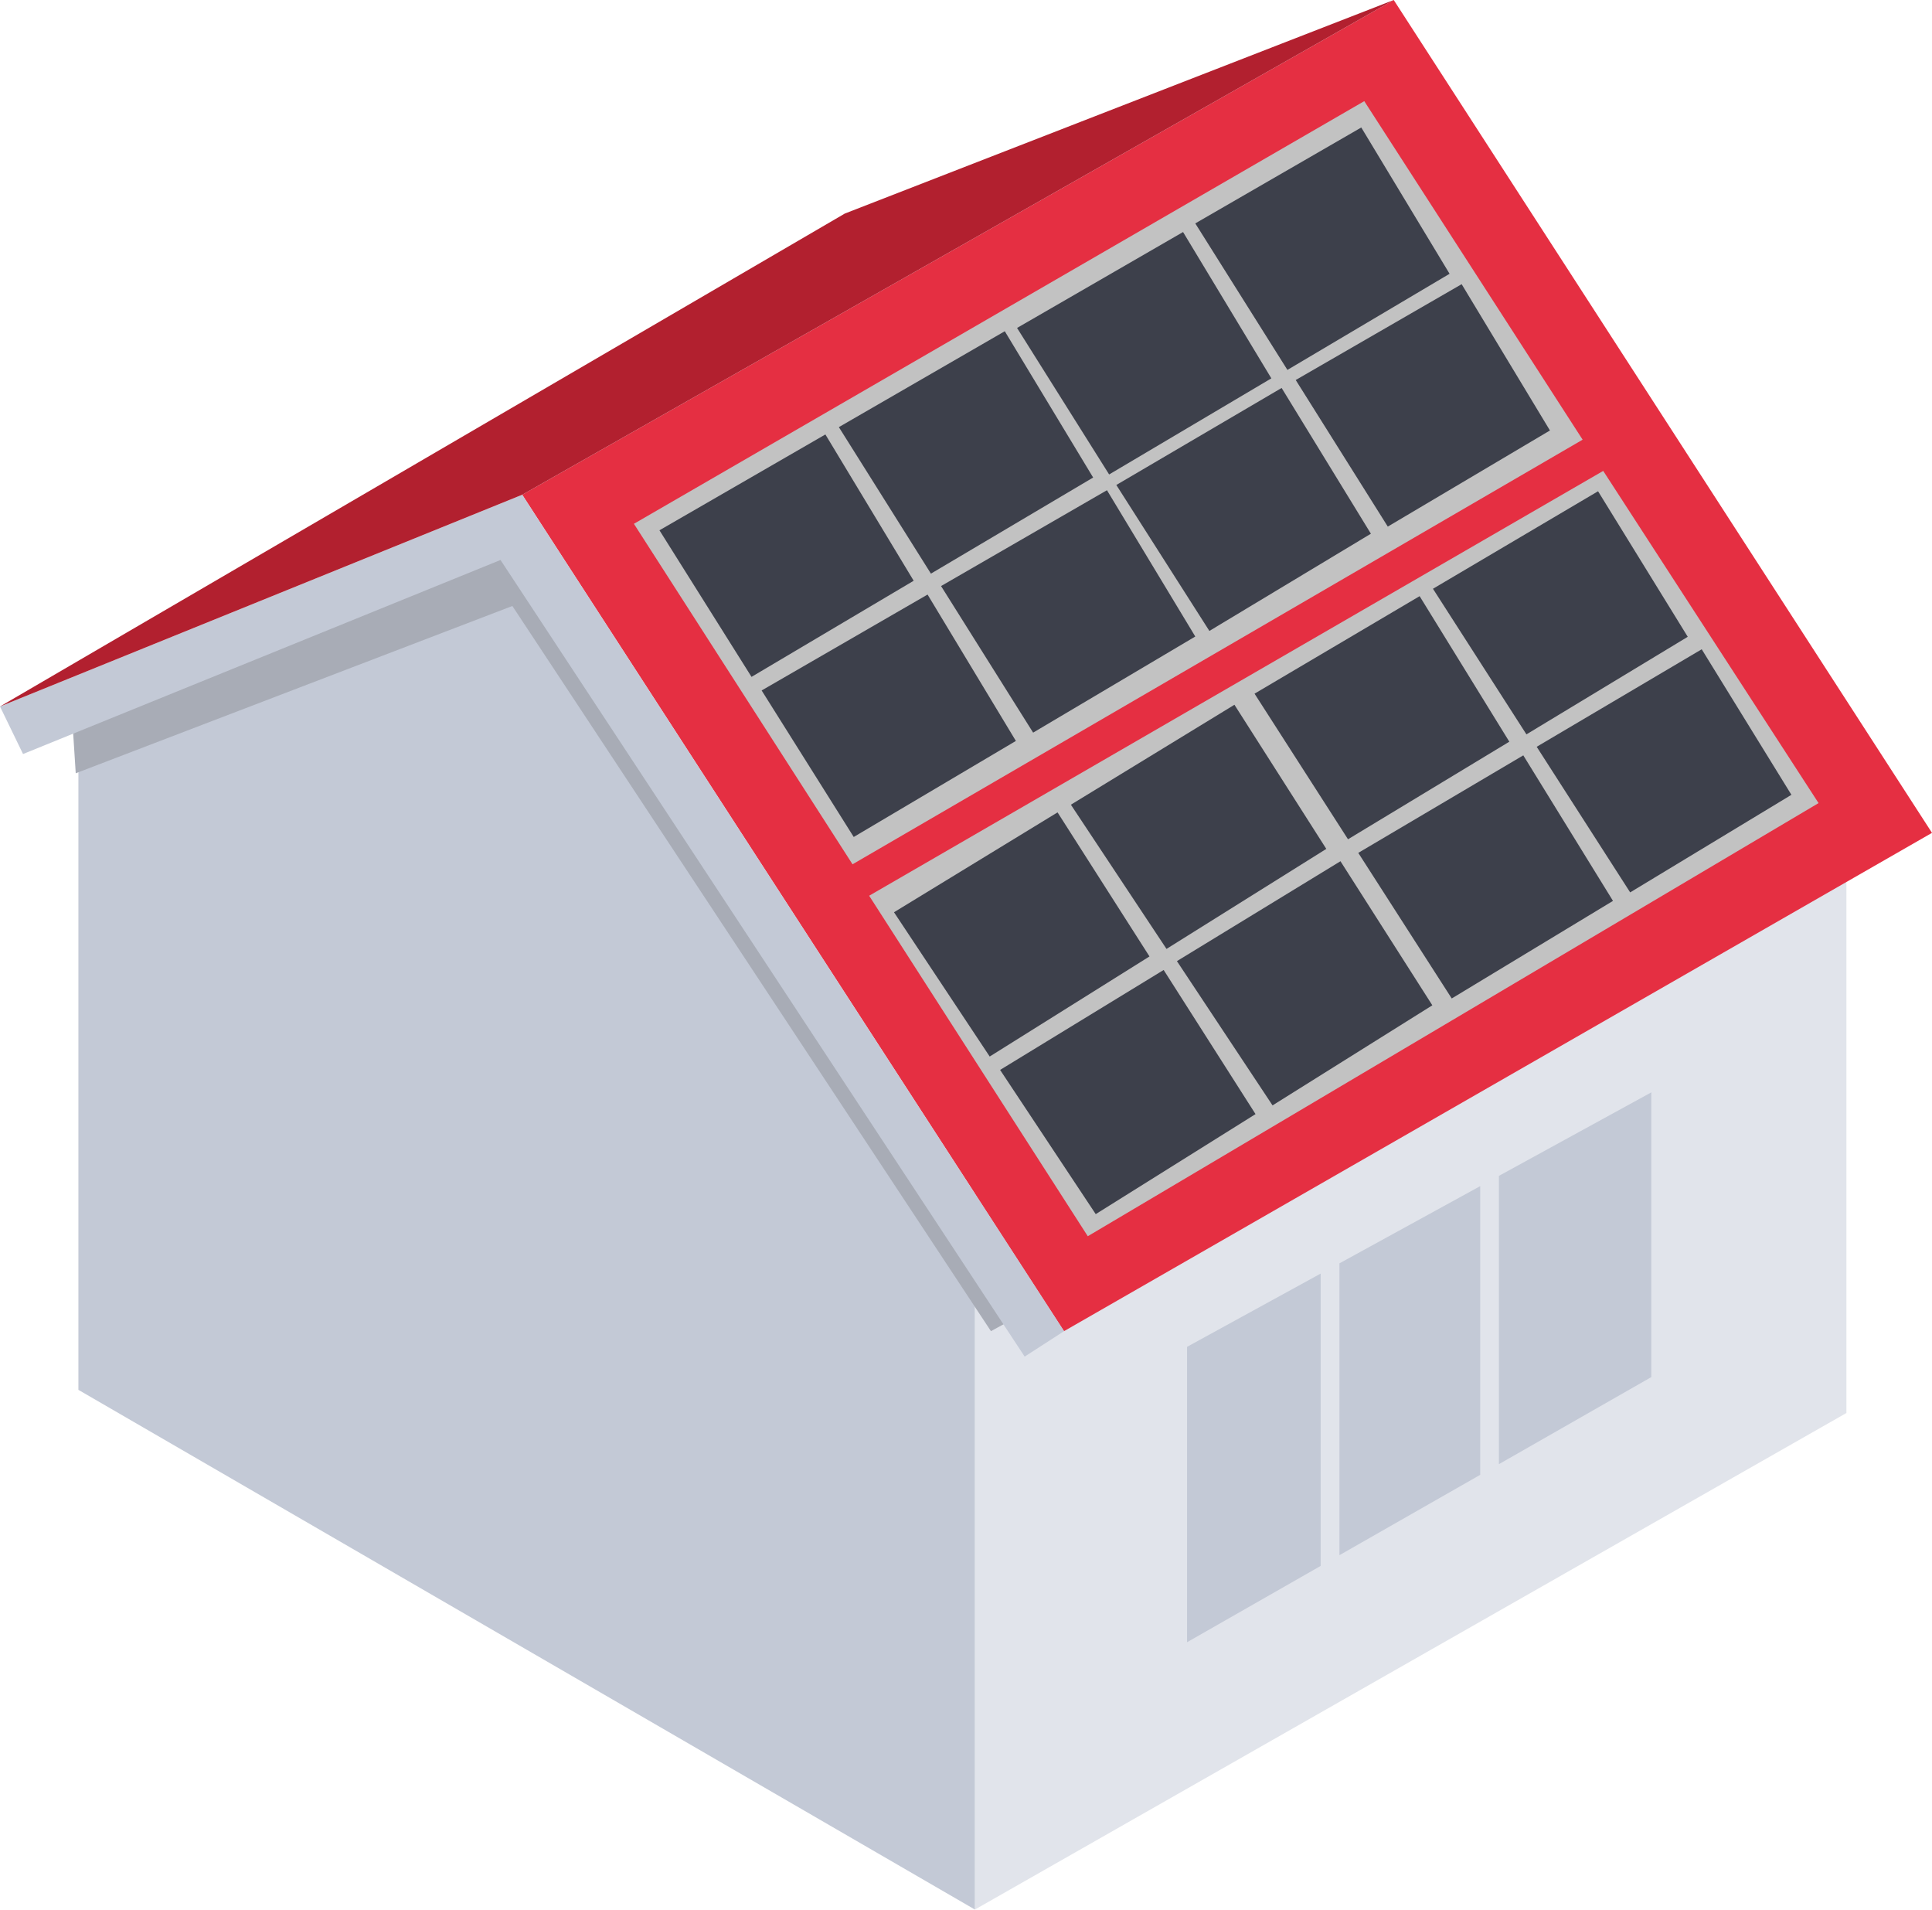 <svg width="175" height="173" viewBox="0 0 175 173" fill="none" xmlns="http://www.w3.org/2000/svg">
<g id="Illustration" clip-path="url(#clip0_1974_288)">
<path id="Vector" d="M88.306 172.929L167.248 127.961V71.555L88.306 102.018V172.929Z" fill="#E1E4EB"/>
<path id="Vector_2" d="M47.302 44.804L126.244 0L175 75.424L96.38 120.55L47.302 44.804Z" fill="#E52F42"/>
<path id="Vector_3" d="M7.101 61.727V125.865L88.306 172.929V110.716L47.302 46.578L7.101 61.727Z" fill="#C3C9D6"/>
<path id="Vector_4" d="M6.513 64.624L6.86 70.028L46.41 54.878L89.76 120.55L93.308 118.613L47.302 48.023L6.513 64.624Z" fill="#A8ACB6"/>
<path id="Vector_5" d="M0 63.98L2.087 68.285L45.336 50.712L92.814 122.854L96.381 120.55L47.302 44.804" fill="#C3C9D6"/>
<path id="Vector_6" d="M126.244 0L76.52 19.341L0 63.98L47.302 44.804L126.244 0Z" fill="#B2202F"/>
<path id="Vector_7" d="M38.26 127.563L17.274 115.633V89.444L38.26 101.292V127.563Z" fill="#C3C9D6"/>
<path id="Vector_8" d="M107.521 121.971L119.624 115.337V141.81L107.521 148.722V121.971Z" fill="#C3C9D6"/>
<path id="Vector_9" d="M121.325 114.409L134.078 107.415V133.56L121.325 140.838V114.409Z" fill="#C3C9D6"/>
<path id="Vector_10" d="M149.575 98.925V124.71L135.772 132.594V106.487L149.575 98.925Z" fill="#C3C9D6"/>
<path id="Vector_11" d="M143.354 39.817L77.222 78.271L57.419 47.436L123.575 9.159L143.354 39.817Z" fill="#C2C2C2"/>
<path id="Vector_12" d="M164.725 72.729L98.531 111.953L78.727 81.118L145.219 42.645L164.725 72.729Z" fill="#C2C2C2"/>
<path id="Vector_13" d="M82.761 52.593L68.073 61.298L59.733 48.023L74.763 39.344L82.761 52.593Z" fill="#3D404B"/>
<path id="Vector_14" d="M99.017 43.245L84.323 51.949L75.983 38.681L91.013 29.996L99.017 43.245Z" fill="#3D404B"/>
<path id="Vector_15" d="M108.268 57.643L93.58 66.347L85.24 53.073L100.269 44.394L108.268 57.643Z" fill="#3D404B"/>
<path id="Vector_16" d="M115.159 34.263L100.465 42.967L92.125 29.699L107.161 21.013L115.159 34.263Z" fill="#3D404B"/>
<path id="Vector_17" d="M131.302 24.794L116.614 33.499L108.268 20.231L123.304 11.545L131.302 24.794Z" fill="#3D404B"/>
<path id="Vector_18" d="M124.176 48.333L109.545 57.138L101.116 43.92L116.089 35.134L124.176 48.333Z" fill="#3D404B"/>
<path id="Vector_19" d="M140.394 38.984L125.706 47.689L117.366 34.414L132.396 25.735L140.394 38.984Z" fill="#3D404B"/>
<path id="Vector_20" d="M92.018 67.099L77.33 75.797L68.99 62.529L84.019 53.843L92.018 67.099Z" fill="#3D404B"/>
<path id="Vector_21" d="M104.12 86.616L89.647 95.68L80.978 82.614L95.793 73.569L104.12 86.616Z" fill="#3D404B"/>
<path id="Vector_22" d="M120.136 76.876L105.662 85.934L97 72.874L111.815 63.823L120.136 76.876Z" fill="#3D404B"/>
<path id="Vector_23" d="M129.741 91.041L115.267 100.105L106.605 87.039L121.42 77.993L129.741 91.041Z" fill="#3D404B"/>
<path id="Vector_24" d="M113.725 100.894L99.251 109.952L90.589 96.892L105.404 87.841L113.725 100.894Z" fill="#3D404B"/>
<path id="Vector_25" d="M136.714 67.168L122.102 76.005L113.636 62.819L128.589 53.988L136.714 67.168Z" fill="#3D404B"/>
<path id="Vector_26" d="M152.876 57.668L138.264 66.505L129.797 53.319L144.751 44.488L152.876 57.668Z" fill="#3D404B"/>
<path id="Vector_27" d="M162.266 71.978L147.66 80.815L139.193 67.629L154.141 58.798L162.266 71.978Z" fill="#3D404B"/>
<path id="Vector_28" d="M146.104 81.585L131.498 90.422L123.032 77.236L137.979 68.405L146.104 81.585Z" fill="#3D404B"/>
</g>
<defs>
<clipPath id="clip0_1974_288">
<rect width="175" height="172.929" fill="white"/>
</clipPath>
</defs>
</svg>
